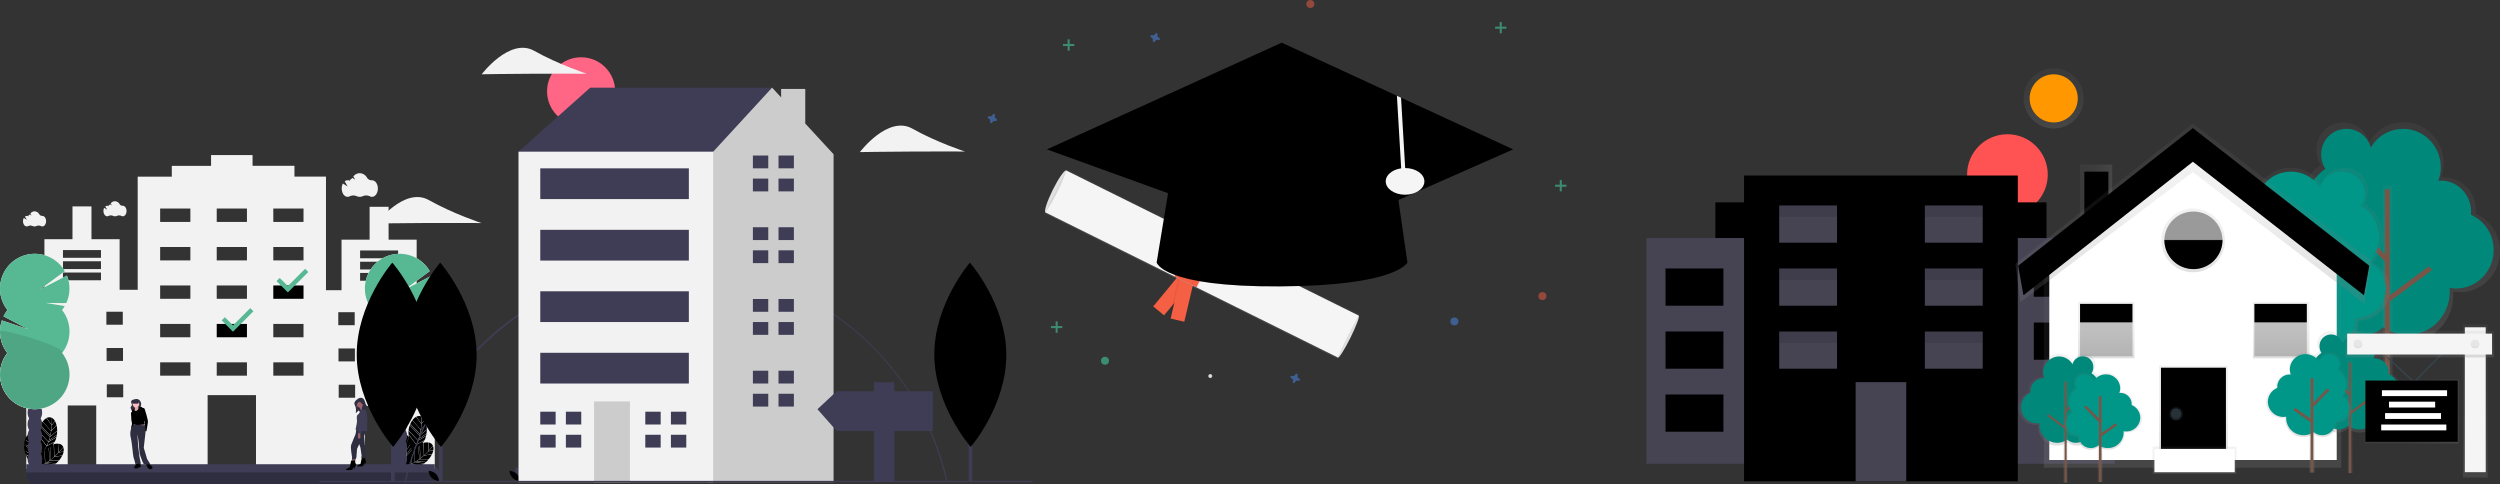 <svg xmlns="http://www.w3.org/2000/svg" xmlns:xlink="http://www.w3.org/1999/xlink" viewBox="0 0 2132.11 412.86"><rect x="0" y="0" width="2132.11" height="412.86" fill="#333333" stroke="none"/><defs><style>.cls-1{fill:#f2f2f2;}.cls-2{fill:#2f2e41;}.cls-3{fill:#3f3d56;}.cls-4{opacity:0.1;}.cls-30,.cls-4,.cls-50,.cls-53,.cls-58,.cls-59,.cls-60{isolation:isolate;}.cls-5{fill:#fbbebe;}.cls-6{fill:#a0616a;}.cls-7{fill:#57b894;}.cls-8{fill:#ff5252;}.cls-9{fill:#464353;}.cls-10{fill:#ff6584;}.cls-11{fill:#ccc;}.cls-12{fill:url(#linear-gradient);}.cls-13{fill:url(#linear-gradient-2);}.cls-14{fill:#ff9800;}.cls-15{fill:url(#linear-gradient-3);}.cls-16{fill:#00897b;}.cls-17{fill:url(#linear-gradient-4);}.cls-18{fill:#795548;}.cls-19{fill:url(#linear-gradient-5);}.cls-20{fill:#009688;}.cls-21,.cls-38{fill:none;}.cls-22{fill:url(#linear-gradient-6);}.cls-23{fill:url(#linear-gradient-7);}.cls-24{fill:#fff;}.cls-25{fill:url(#linear-gradient-8);}.cls-26{fill:url(#linear-gradient-9);}.cls-27{fill:url(#linear-gradient-10);}.cls-28{fill:url(#linear-gradient-11);}.cls-29{fill:url(#linear-gradient-12);}.cls-30{opacity:0.2;}.cls-31{fill:url(#linear-gradient-13);}.cls-32{fill:#263238;}.cls-33{fill:url(#linear-gradient-14);}.cls-34{fill:url(#linear-gradient-15);}.cls-35{fill:url(#linear-gradient-16);}.cls-36{fill:url(#linear-gradient-17);}.cls-37{fill:url(#linear-gradient-18);}.cls-38{stroke:#37474f;stroke-miterlimit:10;}.cls-39{fill:url(#linear-gradient-19);}.cls-40{fill:#f5f5f5;}.cls-41{fill:url(#linear-gradient-20);}.cls-42{fill:url(#linear-gradient-21);}.cls-43{fill:url(#linear-gradient-22);}.cls-44{fill:#e6e6e6;}.cls-45{fill:url(#linear-gradient-23);}.cls-46{fill:url(#linear-gradient-24);}.cls-47{fill:url(#linear-gradient-25);}.cls-48{fill:url(#linear-gradient-26);}.cls-49{fill:url(#linear-gradient-27);}.cls-50{fill:#4d8af0;}.cls-50,.cls-56,.cls-58,.cls-59{opacity:0.5;}.cls-51{fill:#e0e0e0;}.cls-52,.cls-58{fill:#f55f44;}.cls-53{opacity:0.05;}.cls-54{fill:url(#linear-gradient-28);}.cls-55{fill:#dbdbdb;}.cls-57,.cls-59{fill:#47e6b1;}.cls-60{opacity:0.15;}</style><linearGradient id="linear-gradient" x1="1914.79" y1="239.19" x2="1942.31" y2="239.19" gradientTransform="translate(3716.19 408.24) rotate(180)" gradientUnits="userSpaceOnUse"><stop offset="0" stop-color="gray" stop-opacity="0.25"/><stop offset="0.54" stop-color="gray" stop-opacity="0.12"/><stop offset="1" stop-color="gray" stop-opacity="0.1"/></linearGradient><linearGradient id="linear-gradient-2" x1="1964.7" y1="298.68" x2="1964.7" y2="349.99" xlink:href="#linear-gradient"/><linearGradient id="linear-gradient-3" x1="1830" y1="56.89" x2="1830" y2="244.08" gradientTransform="translate(3806.18 942) rotate(180)" xlink:href="#linear-gradient"/><linearGradient id="linear-gradient-4" x1="1679.88" y1="41.86" x2="1679.88" y2="249.67" xlink:href="#linear-gradient"/><linearGradient id="linear-gradient-5" x1="1913.73" y1="48.59" x2="1913.73" y2="205.17" gradientTransform="translate(3806.18 942) rotate(180)" xlink:href="#linear-gradient"/><linearGradient id="linear-gradient-6" x1="1750.42" y1="42.91" x2="1750.42" y2="217.33" xlink:href="#linear-gradient"/><linearGradient id="linear-gradient-7" x1="2003.28" y1="-50.62" x2="2003.28" y2="126.73" gradientTransform="translate(3806.18 942) rotate(180)" xlink:href="#linear-gradient"/><linearGradient id="linear-gradient-8" x1="1845.77" y1="176.04" x2="1845.77" y2="230.47" xlink:href="#linear-gradient"/><linearGradient id="linear-gradient-9" x1="1770.7" y1="102.67" x2="1770.7" y2="150.78" xlink:href="#linear-gradient"/><linearGradient id="linear-gradient-10" x1="1919.88" y1="102.67" x2="1919.88" y2="150.78" xlink:href="#linear-gradient"/><linearGradient id="linear-gradient-11" x1="1845.3" y1="149.09" x2="1845.3" y2="302.99" xlink:href="#linear-gradient"/><linearGradient id="linear-gradient-12" x1="1845.53" y1="15.94" x2="1845.53" y2="96.36" xlink:href="#linear-gradient"/><linearGradient id="linear-gradient-13" x1="1860.35" y1="49.71" x2="1860.35" y2="61.37" xlink:href="#linear-gradient"/><linearGradient id="linear-gradient-14" x1="1844.56" y1="4.03" x2="1844.56" y2="27.35" xlink:href="#linear-gradient"/><linearGradient id="linear-gradient-15" x1="1865.68" y1="-20.65" x2="1865.68" y2="65.66" gradientTransform="translate(3806.18 942) rotate(180)" xlink:href="#linear-gradient"/><linearGradient id="linear-gradient-16" x1="1711.86" y1="4.78" x2="1711.86" y2="100.57" xlink:href="#linear-gradient"/><linearGradient id="linear-gradient-17" x1="1904.31" y1="-24.47" x2="1904.31" y2="47.73" gradientTransform="translate(3806.18 942) rotate(180)" xlink:href="#linear-gradient"/><linearGradient id="linear-gradient-18" x1="1744.37" y1="5.27" x2="1744.37" y2="85.67" xlink:href="#linear-gradient"/><linearGradient id="linear-gradient-19" x1="1605.17" y1="0.99" x2="1605.17" y2="131.6" xlink:href="#linear-gradient"/><linearGradient id="linear-gradient-20" x1="1652.65" y1="103.4" x2="1652.65" y2="126.2" xlink:href="#linear-gradient"/><linearGradient id="linear-gradient-21" x1="1605.38" y1="111.28" x2="1605.38" y2="118.74" xlink:href="#linear-gradient"/><linearGradient id="linear-gradient-22" x1="1705.3" y1="111.28" x2="1705.3" y2="118.74" xlink:href="#linear-gradient"/><linearGradient id="linear-gradient-23" x1="1619.48" y1="57.17" x2="1699.5" y2="57.17" xlink:href="#linear-gradient"/><linearGradient id="linear-gradient-24" x1="-654.45" y1="-31.81" x2="-654.45" y2="46.64" gradientTransform="matrix(1, 0, 0, -1, 2346.1, 942)" xlink:href="#linear-gradient"/><linearGradient id="linear-gradient-25" x1="-651.56" y1="-63.25" x2="-651.56" y2="23.84" gradientTransform="matrix(1, 0, 0, -1, 2413.11, 348.24)" xlink:href="#linear-gradient"/><linearGradient id="linear-gradient-26" x1="-619.36" y1="-35.29" x2="-619.36" y2="30.37" gradientTransform="matrix(1, 0, 0, -1, 2346.1, 942)" xlink:href="#linear-gradient"/><linearGradient id="linear-gradient-27" x1="-622.01" y1="-62.82" x2="-622.01" y2="10.28" gradientTransform="matrix(1, 0, 0, -1, 2413.11, 348.24)" xlink:href="#linear-gradient"/><linearGradient id="linear-gradient-28" x1="372.15" y1="-1849.44" x2="372.15" y2="-1807.53" gradientTransform="matrix(0, 1, 1, 0, 2786.68, 446.75)" gradientUnits="userSpaceOnUse"><stop offset="0" stop-color="gray" stop-opacity="0.25"/><stop offset="0.54" stop-color="gray" stop-opacity="0.12"/><stop offset="1" stop-color="gray" stop-opacity="0.1"/></linearGradient></defs><g id="Layer_1" data-name="Layer 1"><rect x="231.09" y="240.86" width="31.67" height="20.26"/><rect x="181.73" y="272.53" width="31.67" height="20.26"/><path class="cls-1" d="M288.34,841.24V798.15H264.4v-28H248.2v28H224.26v43.09H211V744.38H184.11v-9.21H148.39V726H113v9.21H79.51v9.21H50.42v96.49H35V797.78H11v-28H-5.2v28H-29.14v43.09H-44.61V993.72H-9.25V939.58H15.06v54.14h95v-63h41.25v63h57.46v.37h35.36V940h24.31v54.14h35.35V841.24ZM-31.9,859.66h14v11.05h-14Zm.18,30.94h14v11h-14Zm14.18,42h-14V921.53h14Zm36.65-99.81H-13.3v-6.63H19.11Zm0-9.57H-13.3v-6.63H19.11Zm0-9.58H-13.3V807H19.11Zm4.6,46h14v11.05h-14Zm.19,30.94h14v11h-14Zm14.18,42h-14V921.53h14Zm57.27-18.41H69.57V902.75H95.35Zm0-32.78H69.57V870H95.35Zm0-32.78H69.57V837.19H95.35Zm0-32.78H69.57V804.41H95.35Zm0-32.78H69.57V771.63H95.35ZM143.6,914.17H117.82V902.75H143.6Zm0-32.78H117.82V870H143.6Zm0-32.78H117.82V837.19H143.6Zm0-32.78H117.82V804.41H143.6Zm0-32.78H117.82V771.63H143.6Zm48.25,131.12H166.07V902.75h25.78Zm0-32.78H166.07V870h25.78Zm0-32.78H166.07V837.19h25.78Zm0-32.78H166.07V804.41h25.78Zm0-32.78H166.07V771.63h25.78Zm29.65,77h14v11.05h-14Zm.18,30.93h14v11h-14Zm14.18,42h-14V921.9h14Zm36.65-99.81H240.1v-6.63h32.41Zm0-9.58H240.1v-6.63h32.41Zm0-9.57H240.1v-6.63h32.41Zm4.6,46h14v11.05h-14ZM277.3,891h14v11h-14Zm14.18,42h-14V921.9h14Z" transform="translate(67.01 -593.76)"/><path d="M-22.81,956.42c-.1,1.45-.26,3.08-.51,4.8l4.5-5,0,.09a13.17,13.17,0,0,0-1.32-3.44l0,.08Z" transform="translate(67.01 -593.76)"/><path d="M-22.79,956.16l2.64-3.36a7,7,0,0,0-2.36-2.52l-.15-.08A58.06,58.06,0,0,1-22.79,956.16Z" transform="translate(67.01 -593.76)"/><path d="M-25.17,969.34l-.36,1,6.63-3.89v.1c.14-.61.25-1.21.34-1.82l-6.62,4.61Z" transform="translate(67.01 -593.76)"/><path d="M-24.25,966.07l6-4.92,0,.09a20.68,20.68,0,0,0-.51-4.84l-4.59,5.09C-23.6,963.09-23.9,964.62-24.25,966.07Z" transform="translate(67.01 -593.76)"/><path d="M-23.46,961.39l-7.15-8,0-.09a17.68,17.68,0,0,0-1.72,3l8.16,8.69C-23.85,963.76-23.63,962.53-23.46,961.39Z" transform="translate(67.01 -593.76)"/><path d="M-32.36,956.52h0l0-.09Z" transform="translate(67.01 -593.76)"/><path d="M-32.76,957.5l0,.09,0-.09Z" transform="translate(67.01 -593.76)"/><path d="M-24.18,965.24l-8.18-8.72c-.14.32-.28.65-.4,1l8.36,8.66C-24.32,965.85-24.25,965.54-24.18,965.24Z" transform="translate(67.01 -593.76)"/><path d="M-18.53,964.66a26.37,26.37,0,0,0,.27-3.31l-6.06,5c-.24,1-.5,1.9-.79,2.79l6.57-4.57Z" transform="translate(67.01 -593.76)"/><path d="M-33.85,965.28l6.63,8.64a31.45,31.45,0,0,0,1.44-3.25l-8.09-8.49a22.65,22.65,0,0,0,0,3.19Z" transform="translate(67.01 -593.76)"/><path d="M-22.78,950.19l.06,0a4.68,4.68,0,0,0-4.53.09l4.34,5.9A58.58,58.58,0,0,0-22.78,950.19Z" transform="translate(67.01 -593.76)"/><path d="M-25.75,971a28.37,28.37,0,0,1-1.3,2.93l6.67-3.45v.1a11.74,11.74,0,0,0,1.17-2.7c.11-.38.2-.75.29-1.13l-6.71,3.94Z" transform="translate(67.01 -593.76)"/><path d="M-22.93,956.42l-4.43-6,0-.09a10,10,0,0,0-3.2,3l7.09,7.91C-23.19,959.47-23,957.86-22.93,956.42Z" transform="translate(67.01 -593.76)"/><path d="M-25.71,970.48a39.74,39.74,0,0,0,1.26-4.11l-8.38-8.68c-.2.54-.39,1.1-.55,1.69a14.06,14.06,0,0,0-.47,2.56l8.13,8.54Z" transform="translate(67.01 -593.76)"/><path d="M-17.1,979.84c-1,1.06-2.17,2.21-3.45,3.37l6.65-1,0,.08a13,13,0,0,0,1.17-3.49l0,.08Z" transform="translate(67.01 -593.76)"/><path d="M-13,975.31l-.06-.16a58.32,58.32,0,0,1-3.9,4.51l4.18-.91A6.93,6.93,0,0,0-13,975.31Z" transform="translate(67.01 -593.76)"/><path d="M-27.16,988.29l-.94.57,7.59,1.23,0,.08c.49-.37,1-.77,1.42-1.17l-8-.68Z" transform="translate(67.01 -593.76)"/><path d="M-24.36,986.36l7.74,0-.05.08A20.48,20.48,0,0,0-14,982.4l-6.78,1C-22,984.48-23.17,985.46-24.36,986.36Z" transform="translate(67.01 -593.76)"/><path d="M-27,988.17l8,.67-.05.08a26,26,0,0,0,2.31-2.38l-7.84,0C-25.39,987.12-26.18,987.66-27,988.17Z" transform="translate(67.01 -593.76)"/><path d="M-36.74,992.11l.18-.18a20.11,20.11,0,0,0,4.73-1.35l.21-5.74c.07-.15.13-.3.19-.44l-.23,6.11a29.39,29.39,0,0,0,3.18-1.58l-.74-10.68.17-.09.74,10.66h0a40.51,40.51,0,0,0,3.6-2.36L-25.51,976l.17-.13.81,10.51.75-.57-.66-10.64.17-.14.66,10.65c1-.8,2-1.6,2.84-2.38l-.42-10.7.09,0-.91.27a14.33,14.33,0,0,0,1.54-2.1l-6.73,3.48a23,23,0,0,1-1.56,2.56l-.36.34v.13l-.17.21v-.17l-.25.27a21.27,21.27,0,0,0,2.23-3.41l-6.58-8.58c0,.76.12,1.54.22,2.3a12.94,12.94,0,0,0-2.2-2.69l0,.06-1.52,4.15c.35,1.41.7,3,1,4.72l2.7-6.06c0,.1,0,.19,0,.28l-2.69,6.05c.26,1.6.45,3.14.57,4.63l3.23-5.08.06.22-3.27,5.14c.07,1,.11,2,.11,2.9l4-5.22c0,.07,0,.13.07.2l-4,5.27,0,0c0,.37,0,.74,0,1.1l4.46-5a2,2,0,0,0,.07.19l-4.54,5.11c0,.11,0,.23,0,.34a30.6,30.6,0,0,1-.34,3.18l.43-.43-.24.5-.24.25-.09.47-.26.59c.08-.37.15-.73.22-1.1l-8.91-6.13a54.7,54.7,0,0,0,7,12,14.3,14.3,0,0,0,.62-1.31h.17l-.07.16h-.08l.07,0c-.14.31-.27.62-.42.92.19-.18.49-.46.84-.81,2.1.54,7.74,1.68,12.57,0l-7.4-1.61A20.86,20.86,0,0,1-36.74,992.11Zm5.2-9.36.18-.18v.27l-.18.18Z" transform="translate(67.01 -593.76)"/><path d="M-13.1,975.07l.06,0a4.7,4.7,0,0,0-3.55-2.82l-.42,7.31C-14.59,977-13.13,975.1-13.1,975.07Z" transform="translate(67.01 -593.76)"/><path d="M-28.63,989.17a30.59,30.59,0,0,1-2.87,1.42l7.33,1.59,0,.08a11.75,11.75,0,0,0,2.62-1.33c.32-.22.63-.45.94-.68L-28.34,989Z" transform="translate(67.01 -593.76)"/><path d="M-20.6,983.1c1.27-1.15,2.42-2.29,3.41-3.33l.43-7.48.09,0a10,10,0,0,0-4.35.24Z" transform="translate(67.01 -593.76)"/><path d="M-35.93,965.06a6.89,6.89,0,0,0-3-1.66l-.16,0c.14.37.92,2.57,1.71,5.71Z" transform="translate(67.01 -593.76)"/><path d="M-36.43,974.26l-9.26-5.38v-.1a17.26,17.26,0,0,0-.7,3.4l10.44,5.74C-36.07,976.63-36.24,975.4-36.43,974.26Z" transform="translate(67.01 -593.76)"/><path d="M-46.4,972.38h0s0-.07,0-.1Z" transform="translate(67.01 -593.76)"/><path d="M-46.47,973.43v.1a.38.38,0,0,1,0-.1Z" transform="translate(67.01 -593.76)"/><path d="M-35.92,978.14l-10.48-5.76c0,.34-.06.69-.07,1l10.63,5.65C-35.87,978.76-35.89,978.45-35.92,978.14Z" transform="translate(67.01 -593.76)"/><path d="M-35.76,983.8l-10.32-5.57a24.93,24.93,0,0,0,1,3l0-.11,9,6.18A32.17,32.17,0,0,0-35.76,983.8Z" transform="translate(67.01 -593.76)"/><path d="M-39.24,963.4l.05,0a4.71,4.71,0,0,0-4.28,1.49l5.95,4.27C-38.38,965.71-39.23,963.43-39.24,963.4Z" transform="translate(67.01 -593.76)"/><path d="M-37.45,969.36-43.54,965v-.1a10,10,0,0,0-2.12,3.8l9.18,5.33C-36.76,972.34-37.11,970.76-37.45,969.36Z" transform="translate(67.01 -593.76)"/><path d="M-35.76,983.6a38.71,38.71,0,0,0-.07-4.31l-10.66-5.66c0,.58,0,1.17,0,1.78a14.06,14.06,0,0,0,.36,2.58l10.37,5.61Z" transform="translate(67.01 -593.76)"/><path d="M292.47,955.31c-.11,1.46-.27,3.09-.52,4.8l4.5-5,0,.08a13.31,13.31,0,0,0-1.32-3.44l0,.08Z" transform="translate(67.01 -593.76)"/><path d="M292.48,955.06l2.64-3.36a6.88,6.88,0,0,0-2.36-2.52l-.14-.08C292.63,949.49,292.7,951.82,292.48,955.06Z" transform="translate(67.01 -593.76)"/><path d="M290.1,968.23c-.11.35-.23.7-.36,1l6.63-3.89v.1c.14-.6.26-1.21.35-1.81l-6.62,4.6Z" transform="translate(67.01 -593.76)"/><path d="M291,965l6-4.93v.09a20.73,20.73,0,0,0-.51-4.84l-4.59,5.09C291.67,962,291.37,963.51,291,965Z" transform="translate(67.01 -593.76)"/><path d="M291.81,960.28l-7.15-8,0-.09a17.63,17.63,0,0,0-1.71,3l8.15,8.68C291.42,962.65,291.64,961.43,291.81,960.28Z" transform="translate(67.01 -593.76)"/><path d="M282.91,955.42h0a.36.36,0,0,1,0-.09Z" transform="translate(67.01 -593.76)"/><path d="M291.09,964.13l-8.18-8.71c-.14.31-.27.64-.4,1l8.37,8.65C291,964.74,291,964.44,291.09,964.13Z" transform="translate(67.01 -593.76)"/><path d="M282.51,956.4l0,.09,0-.09Z" transform="translate(67.01 -593.76)"/><path d="M296.75,963.55a24.47,24.47,0,0,0,.26-3.31l-6.05,5c-.24,1-.51,1.9-.79,2.79l6.56-4.56Z" transform="translate(67.01 -593.76)"/><path d="M281.43,964.17l6.62,8.65a28.44,28.44,0,0,0,1.44-3.25l-8.08-8.49a24.26,24.26,0,0,0,0,3.19Z" transform="translate(67.01 -593.76)"/><path d="M292.5,949.09l.05,0a4.66,4.66,0,0,0-4.52.1l4.34,5.89C292.6,951.55,292.5,949.12,292.5,949.09Z" transform="translate(67.01 -593.76)"/><path d="M289.53,969.85a31.84,31.84,0,0,1-1.3,2.93l6.66-3.45v.09a11.8,11.8,0,0,0,1.17-2.7c.1-.37.2-.75.28-1.12l-6.71,3.93A3,3,0,0,1,289.53,969.85Z" transform="translate(67.01 -593.76)"/><path d="M292.35,955.31l-4.44-6,0-.08a9.92,9.92,0,0,0-3.2,2.95l7.09,7.91C292.09,958.36,292.25,956.75,292.35,955.31Z" transform="translate(67.01 -593.76)"/><path d="M289.56,969.37a39.05,39.05,0,0,0,1.27-4.11l-8.39-8.68c-.2.54-.38,1.11-.55,1.69a14,14,0,0,0-.46,2.57l8.13,8.54Z" transform="translate(67.01 -593.76)"/><path d="M298.18,978.74c-1,1.06-2.17,2.21-3.46,3.37l6.66-1,0,.08a13,13,0,0,0,1.18-3.48l0,.08Z" transform="translate(67.01 -593.76)"/><path d="M302.32,974.2l-.06-.15c-.24.31-1.68,2.15-3.91,4.5l4.18-.9A7,7,0,0,0,302.32,974.2Z" transform="translate(67.01 -593.76)"/><path d="M288.12,987.18l-.94.57,7.58,1.24-.05.08c.49-.38,1-.77,1.42-1.18l-8-.67Z" transform="translate(67.01 -593.76)"/><path d="M290.91,985.26h7.74l0,.08a21.11,21.11,0,0,0,2.69-4.05l-6.78,1Q292.71,983.91,290.91,985.26Z" transform="translate(67.01 -593.76)"/><path d="M288.3,987.06l8,.67,0,.08a23.7,23.7,0,0,0,2.32-2.38h-7.85C289.89,986,289.09,986.56,288.3,987.06Z" transform="translate(67.01 -593.76)"/><path d="M278.54,991l.17-.18a20.46,20.46,0,0,0,4.73-1.35l.22-5.75c.06-.14.13-.29.19-.44l-.23,6.11a28.36,28.36,0,0,0,3.17-1.58l-.74-10.68.18-.09.74,10.67h0a39.11,39.11,0,0,0,3.6-2.36l-.81-10.52.18-.12.8,10.51.76-.57L290.83,974l.17-.14.67,10.64c1-.79,2-1.6,2.83-2.37l-.42-10.7.09-.05-.9.27a15,15,0,0,0,1.54-2.09l-6.73,3.48a23.91,23.91,0,0,1-1.57,2.55l-.36.35v.12c-.05.08-.11.15-.16.22l0-.17-.25.27A21.36,21.36,0,0,0,288,973l-6.57-8.58c0,.77.12,1.54.21,2.31a13,13,0,0,0-2.2-2.7l.05.07-1.52,4.14c.35,1.42.7,3,1,4.72l2.7-6.05a2.7,2.7,0,0,0,0,.28l-2.7,6c.27,1.6.46,3.15.57,4.64l3.24-5.08c0,.07,0,.14.05.22l-3.27,5.13c.08,1,.11,2,.11,2.9l4-5.22.06.21-4,5.27v0c0,.37,0,.74,0,1.1l4.45-5c0,.07.05.13.07.19l-4.54,5.11c0,.11,0,.22,0,.33a28.5,28.5,0,0,1-.33,3.19l.43-.44-.24.5-.25.25c0,.16-.06.32-.09.48s-.17.39-.26.58c.08-.36.16-.73.22-1.09l-8.9-6.13a55,55,0,0,0,7,12c.22-.43.43-.86.62-1.31l.16,0a1.22,1.22,0,0,1-.07.17h-.08l.07,0c-.13.31-.27.61-.42.91.2-.17.49-.45.85-.8,2.09.53,7.73,1.68,12.56,0l-7.4-1.61A20.65,20.65,0,0,1,278.54,991Zm5.2-9.37.17-.18v.27l-.17.18Z" transform="translate(67.01 -593.76)"/><path d="M302.17,974h.06a4.65,4.65,0,0,0-3.54-2.81l-.42,7.3C300.68,975.93,302.15,974,302.17,974Z" transform="translate(67.01 -593.76)"/><path d="M286.64,988.06a27.32,27.32,0,0,1-2.87,1.42l7.34,1.6-.06.08a11.18,11.18,0,0,0,2.62-1.34c.32-.22.64-.44.94-.68l-7.68-1.25Z" transform="translate(67.01 -593.76)"/><path d="M294.67,982c1.27-1.14,2.42-2.28,3.42-3.33l.43-7.47.08,0a10.1,10.1,0,0,0-4.34.23Z" transform="translate(67.01 -593.76)"/><path d="M279.34,964a6.91,6.91,0,0,0-3-1.66l-.17,0c.14.38.93,2.57,1.72,5.71Z" transform="translate(67.01 -593.76)"/><path d="M278.84,973.15l-9.26-5.37v-.1a17.26,17.26,0,0,0-.7,3.4l10.44,5.74C279.21,975.52,279,974.29,278.84,973.15Z" transform="translate(67.01 -593.76)"/><path d="M268.8,972.33v.1s0-.07,0-.1Z" transform="translate(67.01 -593.76)"/><path d="M268.88,971.27h0v0Z" transform="translate(67.01 -593.76)"/><path d="M279.35,977l-10.47-5.76c0,.35-.06.7-.08,1.06L279.43,978C279.41,977.66,279.38,977.34,279.35,977Z" transform="translate(67.01 -593.76)"/><path d="M279.51,982.7l-10.31-5.58a22.83,22.83,0,0,0,1,3v-.1l9,6.17A28,28,0,0,0,279.51,982.7Z" transform="translate(67.01 -593.76)"/><path d="M276,962.29l0,0a4.67,4.67,0,0,0-4.27,1.49l5.95,4.26C276.9,964.6,276.05,962.33,276,962.29Z" transform="translate(67.01 -593.76)"/><path d="M277.82,968.26l-6.09-4.37,0-.09a10,10,0,0,0-2.13,3.79l9.19,5.33C278.51,971.24,278.17,969.66,277.82,968.26Z" transform="translate(67.01 -593.76)"/><path d="M279.52,982.49a41.13,41.13,0,0,0-.07-4.3l-10.66-5.66c0,.57,0,1.17,0,1.77a15.07,15.07,0,0,0,.35,2.59l10.37,5.61Z" transform="translate(67.01 -593.76)"/><path class="cls-2" d="M-44.61,993.72H303.81v5a7.9,7.9,0,0,1-7.9,7.9H-36.7a7.9,7.9,0,0,1-7.91-7.9h0v-5Z" transform="translate(67.01 -593.76)"/><rect class="cls-3" x="22.4" y="395.91" width="348.42" height="7"/><path class="cls-1" d="M225.42,750.26l4,2.54L227,748.38a4,4,0,0,1,2.42-.86h.06a5.69,5.69,0,0,0,.83-.06l1.36.86-.58-1.06a4.88,4.88,0,0,0,2.37-1.8l2.43,1.54-1.54-2.79a7.13,7.13,0,0,1,5.44-2.75A7.46,7.46,0,0,1,246,745.3a4.64,4.64,0,0,0,4.11,2.22h.14c2.78,0,5,3.16,5,7.05s-2.26,7.06-5,7.06a3.7,3.7,0,0,1-1.76-.44,7.29,7.29,0,0,0-6.11-.12,6.34,6.34,0,0,1-5.19,0,7.26,7.26,0,0,0-6,.12,3.79,3.79,0,0,1-1.74.43c-2.79,0-5-3.16-5-7.06A9,9,0,0,1,225.42,750.26Z" transform="translate(67.01 -593.76)"/><path class="cls-1" d="M21.83,771l2.54,1.61-1.54-2.81a2.54,2.54,0,0,1,1.54-.55h0a3.15,3.15,0,0,0,.53,0l.86.55-.37-.67a3.14,3.14,0,0,0,1.51-1.15l1.54,1-1-1.77A4.48,4.48,0,0,1,31,765.39a4.75,4.75,0,0,1,4,2.44,2.92,2.92,0,0,0,2.61,1.41h.09c1.77,0,3.21,2,3.21,4.49s-1.44,4.49-3.21,4.49a2.44,2.44,0,0,1-1.12-.28,4.62,4.62,0,0,0-3.88-.08,4,4,0,0,1-3.3,0,4.65,4.65,0,0,0-3.86.07,2.36,2.36,0,0,1-1.1.28c-1.77,0-3.21-2-3.21-4.49A5.67,5.67,0,0,1,21.83,771Z" transform="translate(67.01 -593.76)"/><path class="cls-1" d="M-46.68,779.64l2.55,1.61-1.55-2.81a2.54,2.54,0,0,1,1.54-.55h0a2.32,2.32,0,0,0,.53,0l.86.55-.37-.67a3,3,0,0,0,1.51-1.15l1.55,1-1-1.77A4.51,4.51,0,0,1-37.54,774a4.75,4.75,0,0,1,4,2.44A3,3,0,0,0-31,777.89h.08c1.78,0,3.21,2,3.21,4.49s-1.43,4.49-3.21,4.49a2.37,2.37,0,0,1-1.11-.28,4.64,4.64,0,0,0-3.89-.07,4,4,0,0,1-3.3,0,4.66,4.66,0,0,0-3.85.08,2.36,2.36,0,0,1-1.11.27c-1.77,0-3.21-2-3.21-4.49A5.7,5.7,0,0,1-46.68,779.64Z" transform="translate(67.01 -593.76)"/><path d="M45.23,945.79l-.45.45s.15,4.89.3,5.93.74,2.81.29,4.15a5,5,0,0,0-.44,2.51c.15.15-.15.75-.15.75l1.19-.75,1.92-4.44L47,949.65Z" transform="translate(67.01 -593.76)"/><path class="cls-4" d="M45.23,945.79l-.45.45s.15,4.89.3,5.93.74,2.81.29,4.15a5,5,0,0,0-.44,2.51c.15.15-.15.75-.15.75l1.19-.75,1.92-4.44L47,949.65Z" transform="translate(67.01 -593.76)"/><path d="M53.08,991.88s0-1.63-.3-1.92-.74-1.34-1.33-1.34a8.35,8.35,0,0,0-2.67.74,2.68,2.68,0,0,1-.29,1.34c-.3.44-1.93,2.22-.3,2.52a4.15,4.15,0,0,0,3.11-.74c.15-.15.74-.3.89-.15S53.08,991.88,53.08,991.88Z" transform="translate(67.01 -593.76)"/><path d="M57.23,989.21l.89,1.64s.3,1.48.74,1.63h.44s.45,1.63,1.49,1.48,2.22-.74,2.22-1,0-1.19-.45-1.48a22.78,22.78,0,0,1-1.77-1.63l-.74-.74Z" transform="translate(67.01 -593.76)"/><path class="cls-2" d="M45.86,934.93a2,2,0,0,0-1.07,1.5c-.09,1.05,1,2.05.62,3.06-.19.57-.78.94-.95,1.52a2,2,0,0,0,.19,1.35A9.89,9.89,0,0,0,45.5,944a8.26,8.26,0,0,1,1.6,3.06,1.27,1.27,0,0,1-.29,1.15,2.9,2.9,0,0,1,1-.48A12.69,12.69,0,0,0,52,945.43a2.5,2.5,0,0,0,1-1.28c.23-.91-.46-1.82-.39-2.75a6.7,6.7,0,0,1,.58-1.7,4.37,4.37,0,0,0-.38-3.41,4.11,4.11,0,0,0-2.42-2.11,4.85,4.85,0,0,0-2.45.08A8.79,8.79,0,0,0,45.86,934.93Z" transform="translate(67.01 -593.76)"/><path d="M46.69,943.15a3.86,3.86,0,0,1,3.35-2c2.37,0,1.93-.14,1.93-.14l-.74,3-1.48,1.48Z" transform="translate(67.01 -593.76)"/><path class="cls-5" d="M47.3,940s1.33,2.23.45,3.12a1.43,1.43,0,0,0-.3,1.92c.15.15,4.3.45,4.3.45l.14-2.08.45-1.78s-2.37-.44-2.08-1.48S47.3,940,47.3,940Z" transform="translate(67.01 -593.76)"/><path class="cls-4" d="M47.3,940s1.33,2.23.45,3.12a1.43,1.43,0,0,0-.3,1.92c.15.15,4.3.45,4.3.45l.14-2.08.45-1.78s-2.37-.44-2.08-1.48S47.3,940,47.3,940Z" transform="translate(67.01 -593.76)"/><path class="cls-5" d="M57.67,961.06a9,9,0,0,1-.59,1.48c-.15.15-.59-1-.59-1l.44-1Z" transform="translate(67.01 -593.76)"/><polygon class="cls-5" points="122.98 360.56 123.57 363.96 114.68 363.96 115.13 360.56 122.98 360.56"/><circle class="cls-5" cx="115.94" cy="344.63" r="2.82"/><path d="M49.52,944.16s-1.63.15-1.63-.15-.14-1.18-.44-1-2.22.29-2.08.74.45,1.33.15,1.33a1,1,0,0,0-.75,1.14s0,0,0,0c.15.74,1.78,5.18,1.78,5.18a4.51,4.51,0,0,0,.59,1.93,1.34,1.34,0,0,1,0,1.63c-.29.3.74.59,1.19,1.19s3.85.15,4,0,3.7-.15,4-.45-.15-1.18-.15-1.18a6.83,6.83,0,0,1,0-1.78c.15-.45-.59-7.71-1-8.15s1.33-1.78,1.33-1.78-.3-1.19-2.22-1.33c0,0-.6-.89-1.19-.89a6.33,6.33,0,0,0-1.88.69s-.34,2-.79,2.12A2.54,2.54,0,0,0,49.52,944.16Z" transform="translate(67.01 -593.76)"/><path d="M55.45,942.38l1,.45s3,9.19,2.67,11-1,7.85-1.49,7.85-1.33-.89-1.33-.89v-1.48c0-.3-.44-1.19-.15-1.19s.74-.29.45-.59-.6-.74-.3-1.18.45-.6.3-1-.45-.89-.15-1.19-.74-1.78-.74-1.78l-1.63-6.52.29-2.66Z" transform="translate(67.01 -593.76)"/><path class="cls-2" d="M56,956.46s-5.63-.44-6.37-.44a9.64,9.64,0,0,1-2.4-.7,12.65,12.65,0,0,0-2.79,11.22c1.49,7,1.78,15.56,2.67,18.08a45.73,45.73,0,0,1,1.48,5.48s1.49-2.66,4.3.3a7.65,7.65,0,0,0-.15-3.11,39.47,39.47,0,0,1-1-5.63s-1-7.56-1-8.45-.59-8.45-.45-8.6.89,5.78,1,6.82.59,9,1,9.93,2.52,8,3.7,8.45,5.19-.15,5-.45S59.9,987.44,59.6,987l-1.18-1.78-2.82-9.63,1.33-11.71S57.67,956.32,56,956.46Z" transform="translate(67.01 -593.76)"/><path class="cls-2" d="M50.65,938H47a.65.65,0,0,1-.64-.54L46,935.2h5.63l-.5,2.39A.53.53,0,0,1,50.65,938Z" transform="translate(67.01 -593.76)"/><path class="cls-2" d="M236.75,937.31h5.69v8.14h0a5.7,5.7,0,0,1-5.69-5.7h0v-2.44Z" transform="translate(67.01 -593.76)"/><polygon class="cls-6" points="300.43 391.23 300.03 393.27 302.88 393.27 303.01 391.23 300.43 391.23"/><path d="M233.42,986.62s-.54-.41-.81-.14-1.22,5.57-1.36,5.7-4.2,2.17-3.25,2.31a22.1,22.1,0,0,0,5.15,0,14.39,14.39,0,0,0,2-2.85v2.3h.27s.27-2.44.95-3.12-.55-3-.55-3,.28-1.49.14-1.49S233.42,986.62,233.42,986.62Z" transform="translate(67.01 -593.76)"/><polygon class="cls-6" points="308.84 389.81 308.44 391.84 311.29 391.84 311.42 389.81 308.84 389.81"/><path class="cls-2" d="M238.58,970.34s1.35,4.07,1.62,4.48,1.23,8,1.23,8-1,1.49.27,1.63.68-.27,1.49,0a1.52,1.52,0,0,0,1.36-.14s.4-.81.13-1.08.27-7.33.27-7.33l-.81-2.44-.68-7.73s.81-2,.41-2.58-1.77.41-1.77.41Z" transform="translate(67.01 -593.76)"/><path class="cls-2" d="M236.81,959.76a31.64,31.64,0,0,1-.67,4.61c-.28.27-3.26,7.87-3.26,7.87s-.81,1-.54,4.48.95,7,.95,7-.55,2,.4,2,1.36-.55,1.77-.14.68,0,.81-.27a7,7,0,0,0,.68-1.49c0-.27.54-7.19.54-7.19s4.48-9.91,4.89-10.45,2.71-3.52,2.57-5.56Z" transform="translate(67.01 -593.76)"/><circle class="cls-6" cx="307.22" cy="344.84" r="2.85"/><path class="cls-6" d="M239.66,941a28.9,28.9,0,0,1,1.22,3.12c.14.68,2.72-1.36,2.72-1.36s-1.36-2.3-.95-3.39Z" transform="translate(67.01 -593.76)"/><path class="cls-3" d="M244,942.4s-2-1.49-3.52,1.63-1.9,3-1.9,3-1.77.54-1.22,4.34-1.77,8.82-.82,9.09,9.77,1.76,9.77.68-.81-5.29-.14-7.87S245.22,941.72,244,942.4Z" transform="translate(67.01 -593.76)"/><path class="cls-3" d="M242,943.08s-1.63,2.44-1.49,4.34.13,3.12.13,3.12-2.71,13-2.17,13,2.17.68,2.31.27,3.52-8.68,3.52-8.68.82-8.28-.13-10.17S242,943.08,242,943.08Z" transform="translate(67.01 -593.76)"/><path class="cls-6" d="M238.71,963.15s-1.35,4.61.55,4.75.81-4.48.81-4.48Z" transform="translate(67.01 -593.76)"/><path d="M242.32,984.55s-.47-.36-.71-.12-1.07,4.87-1.19,5-3.68,1.9-2.85,2a20,20,0,0,0,4.52,0,12.76,12.76,0,0,0,1.78-2.5v2h.23s.24-2.14.84-2.73-.48-2.62-.48-2.62.24-1.3.12-1.3S242.32,984.55,242.32,984.55Z" transform="translate(67.01 -593.76)"/><path class="cls-2" d="M238.8,936.73a.81.81,0,0,1,.34-.24.77.77,0,0,1,.37,0A3.86,3.86,0,0,1,241.6,938a1.14,1.14,0,0,0,.42.45l.34.13c.32.21.13.7-.05,1a5.19,5.19,0,0,0-.63,2.81.8.8,0,0,0,.15.47.79.79,0,0,0,.56.23,13.2,13.2,0,0,0,2,.1,2.34,2.34,0,0,0,1.79-.59,1.88,1.88,0,0,0,.08-2c-.29-.64-.77-1.17-1.11-1.78a10.38,10.38,0,0,1-.76-2,8.16,8.16,0,0,0-1.12-2.5A3.34,3.34,0,0,0,241,933a5,5,0,0,0-3.36,1.37c-1.11.84-2.3,1.87-2.39,3.26-.07,1.13.61,2.15,1,3.22a11.41,11.41,0,0,1,.08,5.17c1-.6,2.14-1.43,2.08-2.6a5.67,5.67,0,0,0-1-2.12C236.35,939.33,237.51,938.05,238.8,936.73Z" transform="translate(67.01 -593.76)"/><path class="cls-3" d="M278.86,950.6a9.86,9.86,0,0,0,1.29-5c0-4.47-2.77-8.09-6.19-8.09s-6.18,3.62-6.18,8.09a9.76,9.76,0,0,0,1.29,5,10.12,10.12,0,0,0,0,9.89,10.12,10.12,0,0,0,0,9.89,10.12,10.12,0,0,0,0,9.89,9.79,9.79,0,0,0-1.29,5c0,4.47,2.77,8.09,6.18,8.09s6.19-3.62,6.19-8.09a9.89,9.89,0,0,0-1.29-5,10.12,10.12,0,0,0,0-9.89,10.12,10.12,0,0,0,0-9.89A10.12,10.12,0,0,0,278.86,950.6Z" transform="translate(67.01 -593.76)"/><ellipse class="cls-3" cx="340.97" cy="342" rx="6.18" ry="8.09"/><ellipse class="cls-3" cx="340.97" cy="332.11" rx="6.18" ry="8.09"/><path class="cls-1" d="M297.11,858.17a29.25,29.25,0,0,0,2.3-3.39l-16.24-2.66,17.56.13a29.64,29.64,0,0,0,.57-23.47L277.73,841l21.74-16A29.62,29.62,0,1,0,248.2,854.7a30.19,30.19,0,0,0,2.35,3.47,30.49,30.49,0,0,0-3.37,5.4l21.08,11L245.78,867a29.64,29.64,0,0,0,4.77,27.81,29.62,29.62,0,1,0,46.56,0,29.62,29.62,0,0,0,0-36.62Z" transform="translate(67.01 -593.76)"/><path class="cls-1" d="M244.22,876.48a29.48,29.48,0,0,0,6.33,18.31,29.62,29.62,0,1,0,46.56,0C301.08,889.75,244.22,873.16,244.22,876.48Z" transform="translate(67.01 -593.76)"/><path class="cls-7" d="M297.11,858.17a29.25,29.25,0,0,0,2.3-3.39l-16.24-2.66,17.56.13a29.64,29.64,0,0,0,.57-23.47L277.73,841l21.74-16A29.62,29.62,0,1,0,248.2,854.7a30.19,30.19,0,0,0,2.35,3.47,30.49,30.49,0,0,0-3.37,5.4l21.08,11L245.78,867a29.64,29.64,0,0,0,4.77,27.81,29.62,29.62,0,1,0,46.56,0,29.62,29.62,0,0,0,0-36.62Z" transform="translate(67.01 -593.76)"/><path class="cls-4" d="M244.22,876.48a29.48,29.48,0,0,0,6.33,18.31,29.62,29.62,0,1,0,46.56,0C301.08,889.75,244.22,873.16,244.22,876.48Z" transform="translate(67.01 -593.76)"/><path class="cls-3" d="M-32.37,950.6a9.76,9.76,0,0,0,1.29-5c0-4.47-2.76-8.09-6.18-8.09s-6.18,3.62-6.18,8.09a9.76,9.76,0,0,0,1.29,5,10.12,10.12,0,0,0,0,9.89,10.12,10.12,0,0,0,0,9.89,10.12,10.12,0,0,0,0,9.89,9.79,9.79,0,0,0-1.29,5c0,4.47,2.77,8.09,6.18,8.09s6.18-3.62,6.18-8.09a9.79,9.79,0,0,0-1.29-5,10.12,10.12,0,0,0,0-9.89,10.12,10.12,0,0,0,0-9.89A10.12,10.12,0,0,0-32.37,950.6Z" transform="translate(67.01 -593.76)"/><ellipse class="cls-3" cx="29.75" cy="342" rx="6.18" ry="8.09"/><ellipse class="cls-3" cx="29.75" cy="332.11" rx="6.18" ry="8.09"/><path class="cls-1" d="M-14.11,858.17a29.25,29.25,0,0,0,2.3-3.39l-16.25-2.66,17.57.13a29.69,29.69,0,0,0,.57-23.47L-33.49,841l21.73-16a29.61,29.61,0,0,0-40.46-10.8A29.61,29.61,0,0,0-63,854.7a30.19,30.19,0,0,0,2.35,3.47,30,30,0,0,0-3.38,5.4l21.09,11L-65.44,867a29.64,29.64,0,0,0,4.77,27.81,29.62,29.62,0,0,0,5,41.59,29.62,29.62,0,0,0,41.59-5,29.62,29.62,0,0,0,0-36.62,29.62,29.62,0,0,0,0-36.62Z" transform="translate(67.01 -593.76)"/><path class="cls-1" d="M-67,876.48a29.49,29.49,0,0,0,6.34,18.31,29.62,29.62,0,0,0,5,41.59,29.62,29.62,0,0,0,41.59-5,29.62,29.62,0,0,0,0-36.62C-10.15,889.75-67,873.16-67,876.48Z" transform="translate(67.01 -593.76)"/><path class="cls-7" d="M-14.11,858.17a29.25,29.25,0,0,0,2.3-3.39l-16.25-2.66,17.57.13a29.69,29.69,0,0,0,.57-23.47L-33.49,841l21.73-16a29.61,29.61,0,0,0-40.46-10.8A29.61,29.61,0,0,0-63,854.7a30.19,30.19,0,0,0,2.35,3.47,30,30,0,0,0-3.38,5.4l21.09,11L-65.44,867a29.64,29.64,0,0,0,4.77,27.81,29.62,29.62,0,0,0,5,41.59,29.62,29.62,0,0,0,41.59-5,29.62,29.62,0,0,0,0-36.62,29.62,29.62,0,0,0,0-36.62Z" transform="translate(67.01 -593.76)"/><path class="cls-4" d="M-67,876.48a29.49,29.49,0,0,0,6.34,18.31,29.62,29.62,0,0,0,5,41.59,29.62,29.62,0,0,0,41.59-5,29.62,29.62,0,0,0,0-36.62C-10.15,889.75-67,873.16-67,876.48Z" transform="translate(67.01 -593.76)"/><polygon class="cls-7" points="213.42 262.79 198.73 277.48 191.77 270.52 189.06 273.23 198.72 282.9 216.13 265.5 213.42 262.79"/><polygon class="cls-7" points="260.2 229.27 245.5 243.97 238.54 237.01 235.83 239.72 245.5 249.38 262.91 231.98 260.2 229.27"/><circle class="cls-8" cx="1712.02" cy="148.89" r="34.41"/><rect x="1462.96" y="172.6" width="282.37" height="221.58"/><rect class="cls-4" x="1462.96" y="172.6" width="282.37" height="221.58"/><rect class="cls-9" x="1404.15" y="203" width="399.54" height="192.5"/><rect x="1487.41" y="149.7" width="233.47" height="260.78"/><rect x="1420.45" y="228.99" width="49.34" height="31.72"/><rect x="1420.45" y="282.73" width="49.34" height="31.72"/><rect x="1420.45" y="336.47" width="49.34" height="31.72"/><rect class="cls-9" x="1517.36" y="175.25" width="49.34" height="31.72"/><rect class="cls-9" x="1517.36" y="228.99" width="49.34" height="31.72"/><rect class="cls-9" x="1517.36" y="282.73" width="49.34" height="31.72"/><rect class="cls-9" x="1641.59" y="175.25" width="49.34" height="31.72"/><rect class="cls-9" x="1641.59" y="228.99" width="49.34" height="31.72"/><rect class="cls-9" x="1641.59" y="282.73" width="49.34" height="31.72"/><rect x="1734.53" y="221.36" width="49.34" height="31.72"/><rect x="1734.53" y="275.1" width="49.34" height="31.72"/><rect x="1734.53" y="328.85" width="49.34" height="31.72"/><rect class="cls-9" x="1582.56" y="325.9" width="43.17" height="84.58"/><rect class="cls-4" x="1517.36" y="175.25" width="49.34" height="9.69"/><rect class="cls-4" x="1641.59" y="175.25" width="49.34" height="9.69"/><rect class="cls-4" x="1641.59" y="228.99" width="49.34" height="9.69"/><rect class="cls-4" x="1641.59" y="282.73" width="49.34" height="9.69"/><rect class="cls-4" x="1517.36" y="228.99" width="49.34" height="9.69"/><rect class="cls-4" x="1517.36" y="282.73" width="49.34" height="9.69"/><rect class="cls-4" x="1420.45" y="228.99" width="49.34" height="7.49"/><rect class="cls-4" x="1420.45" y="282.73" width="49.34" height="7.49"/><rect class="cls-4" x="1420.45" y="336.47" width="49.34" height="7.49"/><rect class="cls-4" x="1734.53" y="221.36" width="49.34" height="7.49"/><rect class="cls-4" x="1734.53" y="275.1" width="49.34" height="7.49"/><rect class="cls-4" x="1734.53" y="328.85" width="49.34" height="7.49"/><path class="cls-3" d="M279,1005.24l-1-.24a238.35,238.35,0,0,1,82.34-132.32C462.28,790.2,611.84,806,694.33,908a237.55,237.55,0,0,1,46.83,96.34l-1,.24C715.49,896.46,620.7,820.92,509.62,820.92,400,820.92,303,898.44,279,1005.24Z" transform="translate(67.01 -593.76)"/><circle class="cls-10" cx="495.6" cy="77.89" r="29.05"/><path class="cls-3" d="M303.43,998.64a10.77,10.77,0,0,0,4,5.42,9.26,9.26,0,0,0-3.28-12.13A10.83,10.83,0,0,0,303.43,998.64Z" transform="translate(67.01 -593.76)"/><path d="M304.76,997.92a10.74,10.74,0,0,1,2.79,6.14,9.28,9.28,0,0,1-9-8.77A10.78,10.78,0,0,1,304.76,997.92Z" transform="translate(67.01 -593.76)"/><path class="cls-3" d="M372.43,998.64a10.71,10.71,0,0,0,4,5.42,9.29,9.29,0,0,0-3.28-12.13A10.75,10.75,0,0,0,372.43,998.64Z" transform="translate(67.01 -593.76)"/><path d="M373.76,997.92a10.81,10.81,0,0,1,2.79,6.14,9.26,9.26,0,0,1-9-8.77A10.8,10.8,0,0,1,373.76,997.92Z" transform="translate(67.01 -593.76)"/><polygon class="cls-3" points="453.12 138.1 442.19 129.36 503.37 74.75 658.48 74.75 658.48 122.81 557.99 190.54 453.12 138.1"/><polygon class="cls-11" points="686.77 105.38 686.77 75.84 666.17 75.84 666.17 83.07 658.48 74.75 608.24 129.36 588.57 142.47 558.09 365.22 604.06 411.2 710.92 411.2 710.92 131.55 686.77 105.38"/><rect class="cls-1" x="442.2" y="129.36" width="166.04" height="281.83"/><rect class="cls-11" x="506.65" y="342.38" width="30.59" height="68.82"/><polygon class="cls-3" points="473.87 362.04 473.87 351.12 460.77 351.12 460.77 362.04 472.78 362.04 473.87 362.04"/><polygon class="cls-3" points="472.78 370.78 460.77 370.78 460.77 381.7 473.87 381.7 473.87 370.78 472.78 370.78"/><rect class="cls-3" x="482.61" y="351.12" width="13.11" height="10.92"/><rect class="cls-3" x="482.61" y="370.78" width="13.11" height="10.92"/><polygon class="cls-3" points="563.45 362.04 563.45 351.12 550.34 351.12 550.34 362.04 562.36 362.04 563.45 362.04"/><polygon class="cls-3" points="562.36 370.78 550.34 370.78 550.34 381.7 563.45 381.7 563.45 370.78 562.36 370.78"/><rect class="cls-3" x="572.19" y="351.12" width="13.11" height="10.92"/><rect class="cls-3" x="572.19" y="370.78" width="13.11" height="10.92"/><polygon class="cls-3" points="655.21 143.56 655.21 132.64 642.1 132.64 642.1 143.56 654.12 143.56 655.21 143.56"/><polygon class="cls-3" points="654.12 152.31 642.1 152.31 642.1 163.23 655.21 163.23 655.21 152.31 654.12 152.31"/><rect class="cls-3" x="663.95" y="132.64" width="13.11" height="10.92"/><rect class="cls-3" x="663.95" y="152.3" width="13.11" height="10.92"/><polygon class="cls-3" points="655.21 204.74 655.21 193.81 642.1 193.81 642.1 204.74 654.12 204.74 655.21 204.74"/><polygon class="cls-3" points="654.12 213.48 642.1 213.48 642.1 224.4 655.21 224.4 655.21 213.48 654.12 213.48"/><rect class="cls-3" x="663.95" y="193.81" width="13.11" height="10.92"/><rect class="cls-3" x="663.95" y="213.48" width="13.11" height="10.92"/><polygon class="cls-3" points="655.21 265.91 655.21 254.99 642.1 254.99 642.1 265.91 654.12 265.91 655.21 265.91"/><polygon class="cls-3" points="654.12 274.65 642.1 274.65 642.1 285.57 655.21 285.57 655.21 274.65 654.12 274.65"/><rect class="cls-3" x="663.95" y="254.99" width="13.11" height="10.92"/><rect class="cls-3" x="663.95" y="274.65" width="13.11" height="10.92"/><polygon class="cls-3" points="655.21 327.08 655.21 316.16 642.1 316.16 642.1 327.08 654.12 327.08 655.21 327.08"/><polygon class="cls-3" points="654.12 335.82 642.1 335.82 642.1 346.75 655.21 346.75 655.21 335.82 654.12 335.82"/><rect class="cls-3" x="663.95" y="316.16" width="13.11" height="10.92"/><rect class="cls-3" x="663.95" y="335.82" width="13.11" height="10.92"/><rect class="cls-3" x="460.77" y="143.57" width="126.71" height="26.22"/><rect class="cls-3" x="460.77" y="196" width="126.71" height="26.22"/><rect class="cls-3" x="460.77" y="248.43" width="126.71" height="26.22"/><rect class="cls-3" x="460.77" y="300.87" width="126.71" height="26.22"/><rect class="cls-3" x="272.5" y="410.1" width="608.12" height="1.07"/><rect class="cls-3" x="374.33" y="286.59" width="3.14" height="124.11"/><path d="M339.46,896.17c.2,43.4-30.33,78.72-30.33,78.72s-30.86-35-31.06-78.44,30.33-78.72,30.33-78.72S339.26,852.77,339.46,896.17Z" transform="translate(67.01 -593.76)"/><path class="cls-4" d="M339.46,896.17c.2,43.4-30.33,78.72-30.33,78.72s-30.86-35-31.06-78.44,30.33-78.72,30.33-78.72S339.26,852.77,339.46,896.17Z" transform="translate(67.01 -593.76)"/><rect class="cls-3" x="333.49" y="286.59" width="3.14" height="124.11"/><path d="M298.62,896.17c.2,43.4-30.34,78.72-30.34,78.72s-30.86-35-31.06-78.44,30.34-78.72,30.34-78.72S298.42,852.77,298.62,896.17Z" transform="translate(67.01 -593.76)"/><path class="cls-1" d="M711.21,723c-24.75.11-44.89.48-44.89.48s23.94-31.72,44.8-20S756,723,756,723,736,722.83,711.21,723Z" transform="translate(67.01 -593.76)"/><path class="cls-1" d="M298.84,783.92c-24.75.11-44.89.48-44.89.48s23.94-31.72,44.8-20S343.58,784,343.58,784,323.6,783.81,298.84,783.92Z" transform="translate(67.01 -593.76)"/><path class="cls-1" d="M388.7,656.63c-24.75.11-44.9.48-44.9.48s23.95-31.72,44.81-20,44.82,19.55,44.82,19.55S413.45,656.51,388.7,656.63Z" transform="translate(67.01 -593.76)"/><rect class="cls-3" x="826.08" y="286.59" width="3.14" height="124.11"/><path d="M791.21,896.17c.2,43.4-30.33,78.72-30.33,78.72s-30.86-35-31.06-78.44,30.33-78.72,30.33-78.72S791,852.77,791.21,896.17Z" transform="translate(67.01 -593.76)"/><polygon class="cls-3" points="713.57 333.67 745.28 333.67 745.28 326.01 762.77 326.01 762.77 333.67 795.58 333.67 795.58 367.56 762.77 367.56 762.77 410.21 745.28 410.21 745.28 367.56 713.57 367.56 697.16 348.98 713.57 333.67"/><polygon class="cls-12" points="1773.88 197.76 1773.88 140.35 1801.4 140.35 1801.4 171.32 1773.88 197.76"/><polygon points="1777.61 197.76 1777.61 146.41 1798.13 146.41 1798.13 173.47 1777.61 197.76"/><circle class="cls-13" cx="1751.49" cy="83.91" r="25.65"/><circle class="cls-14" cx="1751.49" cy="83.91" r="20.52"/><g id="f741385e-e577-4271-b030-1aa9bd75830a"><path class="cls-15" d="M1887.26,822.4c0,17.32,13.72,31.35,30.65,31.35h.1c0,.68-.1,1.38-.1,2.08,0,16.17,12.82,29.28,28.63,29.28a28.12,28.12,0,0,0,18.52-7,37.55,37.55,0,0,0,21.82,7c21.17,0,38.32-17.54,38.32-39.18,0-1.2-.06-2.37-.16-3.54a33.49,33.49,0,0,0,5.91.54c18.86,0,34.15-15.64,34.15-34.93a35,35,0,0,0-20.64-32.09,26.74,26.74,0,0,0,.14-2.84c0-15.53-12.33-28.13-27.52-28.13-.7,0-1.4.06-2.1.11a35.36,35.36,0,0,0,2.1-12.09c0-19.36-15.33-35-34.26-35a34.09,34.09,0,0,0-29.33,16.92,22.93,22.93,0,0,0-45,6.59,23.74,23.74,0,0,0,3.8,12.94,41.12,41.12,0,0,0-4.49,3.41,40.19,40.19,0,0,0-3.8,56.72A31.41,31.41,0,0,0,1887.26,822.4Z" transform="translate(67.01 -593.76)"/></g><path id="aa86aca2-1def-4b5e-bdbf-3429bf39090e" class="cls-16" d="M1892.7,820.52c0,16.25,12.88,29.43,28.77,29.43h.1c0,.65-.1,1.29-.1,1.95,0,15.18,12,27.48,26.88,27.48a26.34,26.34,0,0,0,17.39-6.53,35.21,35.21,0,0,0,20.48,6.53c19.86,0,36-16.47,36-36.78,0-1.12-.06-2.22-.15-3.31a32.27,32.27,0,0,0,5.55.5c17.7,0,32.05-14.68,32.05-32.78a32.8,32.8,0,0,0-19.38-30.12c.08-.88.13-1.77.13-2.67,0-14.6-11.55-26.41-25.82-26.41-.66,0-1.32.05-2,.11a33.61,33.61,0,0,0,2-11.36c0-18.16-14.4-32.89-32.16-32.89a32,32,0,0,0-27.52,15.89,21.52,21.52,0,0,0-42.29,6.19,22.35,22.35,0,0,0,3.57,12.12,38.67,38.67,0,0,0-4.22,3.2,37.73,37.73,0,0,0-3.57,53.24A29.5,29.5,0,0,0,1892.7,820.52Z" transform="translate(67.01 -593.76)"/><rect class="cls-17" x="2032.13" y="158.57" width="8.35" height="207.81"/><rect class="cls-18" x="2033.9" y="161.49" width="4.2" height="204.89"/><rect class="cls-18" x="1950.59" y="773.06" width="4.2" height="50.75" transform="translate(44.46 945.58) rotate(-42.8)"/><rect class="cls-18" x="1965.55" y="833.7" width="44.54" height="4.2" transform="translate(-39.35 756.23) rotate(-36.6)"/><g id="b1e29bf6-85c6-472a-ba69-b630e8d8f49d"><path class="cls-19" d="M1971.18,841c0,14.48-12.15,26.23-27.14,26.23H1944c0,.58.09,1.15.09,1.74,0,13.52-11.36,24.49-25.35,24.49a25.74,25.74,0,0,1-16.41-5.84,34.62,34.62,0,0,1-19.3,5.84c-18.74,0-33.94-14.68-33.94-32.79,0-1,.06-2,.15-3a31.68,31.68,0,0,1-5.23.47c-16.72,0-30.25-13.08-30.25-29.22A29.22,29.22,0,0,1,1832,802.07c-.08-.78-.12-1.58-.13-2.37,0-13,10.91-23.53,24.36-23.53.63,0,1.25,0,1.86.09a28.44,28.44,0,0,1-1.86-10.12c0-16.19,13.56-29.31,30.32-29.31a30.52,30.52,0,0,1,26,14.16,20.27,20.27,0,0,1,19.54-14.16c11.24,0,20.36,8.8,20.36,19.67a19.15,19.15,0,0,1-3.35,10.81,32.9,32.9,0,0,1,16.14,28.13,32.42,32.42,0,0,1-8.79,22.16A26.17,26.17,0,0,1,1971.18,841Z" transform="translate(67.01 -593.76)"/></g><path id="da8ae254-7852-462b-b033-1b79dc847a6a" class="cls-20" d="M1967.78,839.85c0,13.86-11.63,25.1-26,25.1h-.09c0,.56.09,1.11.09,1.67,0,13-10.86,23.44-24.26,23.44a24.57,24.57,0,0,1-15.7-5.6,33.1,33.1,0,0,1-18.5,5.6c-17.93,0-32.48-14-32.48-31.38,0-1,.05-1.9.14-2.83a30,30,0,0,1-5,.45c-16,0-28.94-12.54-28.94-28a28,28,0,0,1,17.5-25.69,21.43,21.43,0,0,1-.11-2.27c0-12.44,10.44-22.52,23.32-22.52.6,0,1.19,0,1.77.09a27.21,27.21,0,0,1-1.77-9.69c0-15.5,13-28.06,29-28.06a29.27,29.27,0,0,1,24.84,13.54,19.4,19.4,0,0,1,18.7-13.55c10.76,0,19.49,8.43,19.49,18.83a18.34,18.34,0,0,1-3.23,10.36,31.5,31.5,0,0,1,15.46,26.93,31.09,31.09,0,0,1-8.4,21.22A24.93,24.93,0,0,1,1967.78,839.85Z" transform="translate(67.01 -593.76)"/><line id="d827a518-3361-4086-b50f-c6b47e6818cd" class="cls-21" x1="1965.61" y1="365.33" x2="1965.61" y2="190.91"/><rect class="cls-22" x="1961.02" y="190.91" width="9.5" height="174.41"/><rect class="cls-18" x="1962.98" y="190.91" width="5.25" height="174.41"/><line id="_4a2b3956-f53f-4918-93e5-f7b78a79ae92" data-name="4a2b3956-f53f-4918-93e5-f7b78a79ae92" class="cls-21" x1="1996.22" y1="211.38" x2="1965.08" y2="243.15"/><rect class="cls-18" x="1891.4" y="818.4" width="44.49" height="5.25" transform="translate(54.73 1019.06) rotate(-45.57)"/><line id="_100a92bc-a3f1-4f9a-a93f-0d91ae55d71b" data-name="100a92bc-a3f1-4f9a-a93f-0d91ae55d71b" class="cls-21" x1="1932.79" y1="247.8" x2="1965.08" y2="270.46"/><rect class="cls-18" x="1879.3" y="833.16" width="5.25" height="39.44" transform="translate(169.77 1309.65) rotate(-54.94)"/><path class="cls-23" d="M1676.08,820.65v172h253.64v-172c0-3-4.34-5.38-9.69-5.38H1685.78C1680.43,815.27,1676.08,817.68,1676.08,820.65Z" transform="translate(67.01 -593.76)"/><polygon class="cls-24" points="1747.72 220.36 1747.72 392.31 1992.86 392.31 1992.86 213.88 1870.66 123.11 1747.72 220.36"/><circle class="cls-25" cx="1870.41" cy="204.99" r="27.21"/><rect class="cls-26" x="1921.43" y="257.47" width="48.1" height="48.1"/><rect class="cls-27" x="1772.26" y="257.47" width="48.1" height="48.1"/><polygon class="cls-28" points="1870.14 146.75 1723.04 257.75 1718.84 225.05 1870.12 105.25 2022.95 222.71 2016.43 259.15 1870.14 146.75"/><polygon points="1870.18 137.94 1725.68 251.82 1721.17 226.66 1870.16 109.25 2020.61 226.65 2016.13 251.84 1870.18 137.94"/><rect class="cls-29" x="1841.26" y="311.89" width="58.8" height="80.42"/><rect x="1842.96" y="313.59" width="55.4" height="78.72"/><rect x="1922.65" y="259.16" width="44.7" height="15.79"/><rect class="cls-30" x="1922.65" y="274.96" width="44.7" height="28.91"/><rect x="1773.96" y="259.16" width="44.7" height="15.79"/><rect class="cls-30" x="1773.96" y="274.96" width="44.7" height="28.91"/><path d="M1803.67,823.28a24.77,24.77,0,0,0,24.76-24.8h-49.57v0a24.78,24.78,0,0,0,24.79,24.78Z" transform="translate(67.01 -593.76)"/><path class="cls-30" d="M1803.65,823a24.78,24.78,0,0,0,24.78-24.78h-49.57A24.78,24.78,0,0,0,1803.65,823Z" transform="translate(67.01 -593.76)"/><path class="cls-30" d="M1778.86,798.48h49.57a24.79,24.79,0,0,0-49.57,0Z" transform="translate(67.01 -593.76)"/><path class="cls-30" d="M1778.86,798.48h49.57a24.79,24.79,0,0,0-49.57,0Z" transform="translate(67.01 -593.76)"/><circle class="cls-31" cx="1855.84" cy="352.71" r="5.83"/><circle class="cls-32" cx="1855.84" cy="352.71" r="4.38"/><rect class="cls-33" x="1835.92" y="380.89" width="71.43" height="23.32"/><rect class="cls-24" x="1837.38" y="382.83" width="68.51" height="19.92"/><g id="_06ed4a51-c0d7-4f18-ace3-f8895d5abf4f" data-name="06ed4a51-c0d7-4f18-ace3-f8895d5abf4f"><path class="cls-34" d="M1899.5,933.74a14.3,14.3,0,0,0,14.13,14.46h0c0,.32,0,.63,0,.95a13.36,13.36,0,0,0,13.2,13.5,13,13,0,0,0,8.54-3.22,17.36,17.36,0,0,0,10.06,3.22,17.88,17.88,0,0,0,17.66-18.07c0-.55,0-1.09-.07-1.62a15.54,15.54,0,0,0,2.72.24,15.92,15.92,0,0,0,15.74-16.09,16.13,16.13,0,0,0-9.52-14.8A8.1,8.1,0,0,0,1972,911a12.82,12.82,0,0,0-12.68-13c-.33,0-.64,0-1,.05a16.16,16.16,0,0,0,1-5.59,16,16,0,0,0-15.79-16.16,15.71,15.71,0,0,0-13.53,7.81,10.57,10.57,0,0,0-20.77,3,11,11,0,0,0,1.76,6,17.52,17.52,0,0,0-2.07,1.56,18.54,18.54,0,0,0-1.76,26.15A14.49,14.49,0,0,0,1899.5,933.74Z" transform="translate(67.01 -593.76)"/></g><path id="_78683fa5-7813-42ce-9e3f-16828d09ffb2" data-name="78683fa5-7813-42ce-9e3f-16828d09ffb2" class="cls-16" d="M1902,932.85a13.42,13.42,0,0,0,13.27,13.56h0c0,.3,0,.6,0,.9A12.52,12.52,0,0,0,1927.65,960a12.16,12.16,0,0,0,8-3,16.24,16.24,0,0,0,9.44,3,16.77,16.77,0,0,0,16.58-17c0-.52,0-1-.07-1.53a14.68,14.68,0,0,0,2.56.23A14.94,14.94,0,0,0,1979,926.62a15.12,15.12,0,0,0-8.93-13.89,8.24,8.24,0,0,0,.06-1.22,12,12,0,0,0-11.9-12.17c-.31,0-.61,0-.91,0a15.47,15.47,0,0,0,.91-5.23A15,15,0,0,0,1943.36,879a14.75,14.75,0,0,0-12.69,7.33,9.92,9.92,0,0,0-19.49,2.85,10.29,10.29,0,0,0,1.65,5.59,19.9,19.9,0,0,0-1.95,1.47,17.41,17.41,0,0,0-1.65,24.55A13.6,13.6,0,0,0,1902,932.85Z" transform="translate(67.01 -593.76)"/><rect class="cls-35" x="2002.4" y="307.67" width="3.85" height="95.79"/><rect class="cls-18" x="2003.22" y="309.01" width="1.94" height="94.45"/><rect class="cls-18" x="1928.69" y="910.96" width="1.94" height="23.4" transform="translate(-46.07 963.01) rotate(-42.8)"/><rect class="cls-18" x="1935.59" y="938.94" width="20.53" height="1.94" transform="translate(-109.7 751.74) rotate(-36.6)"/><g id="_972b0d41-b6e5-4c12-bd64-332f8d6d9bc4" data-name="972b0d41-b6e5-4c12-bd64-332f8d6d9bc4"><path class="cls-36" d="M1938.17,942.27a12.31,12.31,0,0,1-12.52,12.09h0a5.36,5.36,0,0,1,0,.8,11.5,11.5,0,0,1-11.68,11.3,11.87,11.87,0,0,1-7.57-2.68,15.9,15.9,0,0,1-8.91,2.69,15.37,15.37,0,0,1-15.64-15.11c0-.46,0-.89.06-1.36a15,15,0,0,1-2.41.2,13.71,13.71,0,0,1-13.94-13.47,13.45,13.45,0,0,1,8.43-12.37,10.14,10.14,0,0,1-.06-1.1,11,11,0,0,1,11.23-10.84c.29,0,.57,0,.86,0a13,13,0,0,1-.86-4.66,13.77,13.77,0,0,1,14-13.53,14.08,14.08,0,0,1,12,6.53,9.33,9.33,0,0,1,9-6.53,9.23,9.23,0,0,1,9.39,9.07,8.82,8.82,0,0,1-1.56,5,15.17,15.17,0,0,1,7.47,13,15,15,0,0,1-4.06,10.22A12,12,0,0,1,1938.17,942.27Z" transform="translate(67.01 -593.76)"/></g><path id="b9cc99c1-468f-47c5-9d53-f370b6656f3a" class="cls-20" d="M1936.69,941.74a11.79,11.79,0,0,1-12,11.58h0a3.83,3.83,0,0,1,0,.76,11,11,0,0,1-11.2,10.81,11.32,11.32,0,0,1-7.24-2.58,15.22,15.22,0,0,1-8.52,2.58,14.73,14.73,0,0,1-15-14.46c0-.44,0-.87.07-1.3a14,14,0,0,1-2.33.19,13.13,13.13,0,0,1-13.35-12.89,12.89,12.89,0,0,1,8.07-11.84c0-.35,0-.7-.06-1.05a10.57,10.57,0,0,1,10.73-10.39c.28,0,.55.05.82.05a12.64,12.64,0,0,1-.82-4.47,13.17,13.17,0,0,1,13.39-12.93,13.49,13.49,0,0,1,11.46,6.24,9,9,0,0,1,8.62-6.24,8.83,8.83,0,0,1,9,8.68,8.51,8.51,0,0,1-1.48,4.78,14.51,14.51,0,0,1,7.12,12.41,14.3,14.3,0,0,1-3.88,9.79A11.56,11.56,0,0,1,1936.69,941.74Z" transform="translate(67.01 -593.76)"/><line id="_7a451371-7fbb-4ddd-b5af-3dcf3eef4c8e" data-name="7a451371-7fbb-4ddd-b5af-3dcf3eef4c8e" class="cls-21" x1="1971.74" y1="402.97" x2="1971.74" y2="322.57"/><rect class="cls-37" x="1969.62" y="322.57" width="4.38" height="80.4"/><rect class="cls-18" x="1970.53" y="322.57" width="2.42" height="80.4"/><line id="f8907fab-e671-432b-8785-92f5b3540283" class="cls-21" x1="1985.85" y1="332.01" x2="1971.49" y2="346.66"/><rect class="cls-18" x="1901.41" y="931.88" width="20.51" height="2.42" transform="translate(-25.89 1051.26) rotate(-45.57)"/><line id="_83bfd14d-9fcf-4efd-aa6d-a51063723d88" data-name="83bfd14d-9fcf-4efd-aa6d-a51063723d88" class="cls-21" x1="1956.61" y1="348.8" x2="1971.49" y2="359.24"/><rect class="cls-18" x="1895.83" y="938.68" width="2.42" height="18.18" transform="translate(98.53 1362.4) rotate(-54.94)"/><polyline class="cls-38" points="2023.32 293.23 2058.98 325.99 2090.49 293.23"/><rect class="cls-39" x="2100.44" y="276.65" width="21.14" height="130.61"/><rect class="cls-40" x="2102.1" y="279.13" width="17.83" height="123.56"/><rect class="cls-41" x="2000.1" y="282.04" width="126.87" height="22.8"/><rect class="cls-40" x="2001.76" y="284.52" width="123.56" height="17.83"/><circle class="cls-42" cx="2110.81" cy="293.23" r="3.73"/><circle class="cls-43" cx="2010.88" cy="293.23" r="3.73"/><circle class="cls-44" cx="2110.81" cy="293.23" r="2.9"/><circle class="cls-44" cx="2010.88" cy="293.23" r="2.9"/><rect class="cls-45" x="2016.69" y="323.91" width="80.02" height="54.31"/><rect x="2017.31" y="324.54" width="78.78" height="52.24"/><rect class="cls-24" x="2031.41" y="332.83" width="55.56" height="4.98"/><rect class="cls-24" x="2037.42" y="342.57" width="39.39" height="4.98"/><rect class="cls-24" x="2034.1" y="352.31" width="47.68" height="4.98"/><rect class="cls-24" x="2030.79" y="362.06" width="55.56" height="4.98"/><g id="_63650477-b8a1-43d8-a2c1-7cd9fae56092" data-name="63650477-b8a1-43d8-a2c1-7cd9fae56092"><path class="cls-46" d="M1728.91,947.53a13,13,0,0,1-12.84,13.14h0a5.08,5.08,0,0,1,0,.87,12.14,12.14,0,0,1-12,12.27,11.81,11.81,0,0,1-7.77-2.92,15.78,15.78,0,0,1-9.15,2.92,16.24,16.24,0,0,1-16.06-16.42c0-.5,0-1,.07-1.48a13.78,13.78,0,0,1-2.48.22,14.47,14.47,0,0,1-14.31-14.63,14.65,14.65,0,0,1,8.66-13.45,7.84,7.84,0,0,1-.06-1.19,11.66,11.66,0,0,1,11.53-11.79c.29,0,.58,0,.87,0a14.85,14.85,0,0,1-.87-5.07,14.52,14.52,0,0,1,14.35-14.69,14.3,14.3,0,0,1,12.3,7.1,9.61,9.61,0,0,1,18.88,2.76,10,10,0,0,1-1.6,5.43,16.06,16.06,0,0,1,1.87,1.41,16.84,16.84,0,0,1,1.61,23.77A13.18,13.18,0,0,1,1728.91,947.53Z" transform="translate(67.01 -593.76)"/></g><path id="d9fb3d72-af8e-4f1d-b977-47710d21b422" class="cls-16" d="M1726.63,946.74a12.21,12.21,0,0,1-12.06,12.34h0a5.49,5.49,0,0,1,0,.81,11.39,11.39,0,0,1-11.26,11.52,11.07,11.07,0,0,1-7.29-2.75,14.73,14.73,0,0,1-8.58,2.75A15.25,15.25,0,0,1,1672.36,956c0-.46,0-.93.07-1.4a13,13,0,0,1-2.33.21,13.58,13.58,0,0,1-13.44-13.73,13.76,13.76,0,0,1,8.13-12.63,6.76,6.76,0,0,1-.06-1.11,10.94,10.94,0,0,1,10.82-11.06c.28,0,.55,0,.83,0a14.07,14.07,0,0,1-.83-4.76A13.62,13.62,0,0,1,1689,897.77a13.41,13.41,0,0,1,11.54,6.66,9,9,0,0,1,17.72,2.59,9.38,9.38,0,0,1-1.5,5.09,15.24,15.24,0,0,1,1.77,1.34,15.81,15.81,0,0,1,1.5,22.31A12.37,12.37,0,0,1,1726.63,946.74Z" transform="translate(67.01 -593.76)"/><rect class="cls-47" x="1759.79" y="324.41" width="3.5" height="87.09"/><rect class="cls-18" x="1760.78" y="325.63" width="1.76" height="85.87"/><rect class="cls-18" x="1690.85" y="936.64" width="21.27" height="1.76" transform="translate(-75.45 955.2) rotate(-47.2)"/><rect class="cls-18" x="1685.88" y="943.8" width="1.76" height="18.67" transform="translate(-17.11 1145.26) rotate(-53.4)"/><g id="ea5e6e86-8f22-4c0d-a253-147f504d396e"><path class="cls-48" d="M1693.73,955.31a11.18,11.18,0,0,0,11.37,11h0a4.53,4.53,0,0,0,0,.73,10.45,10.45,0,0,0,10.63,10.26,10.79,10.79,0,0,0,6.9-2.48,14.4,14.4,0,0,0,8.1,2.45A14,14,0,0,0,1745,963.52c0-.41,0-.83-.06-1.23a13.3,13.3,0,0,0,2.19.18,12.46,12.46,0,0,0,12.67-12.24,12.24,12.24,0,0,0-7.66-11.25c0-.33.05-.66.05-1a10,10,0,0,0-10.21-9.86c-.26,0-.52,0-.77,0a11.79,11.79,0,0,0,.77-4.24,12.5,12.5,0,0,0-12.71-12.29,12.84,12.84,0,0,0-10.89,5.94,8.49,8.49,0,0,0-8.18-5.94,8.4,8.4,0,0,0-8.54,8.25,8.08,8.08,0,0,0,1.4,4.54,13.78,13.78,0,0,0-6.76,11.8,13.57,13.57,0,0,0,3.69,9.3A11,11,0,0,0,1693.73,955.31Z" transform="translate(67.01 -593.76)"/></g><path id="_79f8c247-f548-4c1c-8f49-a16aaa215201" data-name="79f8c247-f548-4c1c-8f49-a16aaa215201" class="cls-20" d="M1695.13,954.82A10.71,10.71,0,0,0,1706,965.34h0a4.05,4.05,0,0,0,0,.7,10,10,0,0,0,10.17,9.82,10.35,10.35,0,0,0,6.58-2.33,13.91,13.91,0,0,0,7.75,2.33,13.39,13.39,0,0,0,13.62-13.15,11.56,11.56,0,0,0-.06-1.19,12.32,12.32,0,0,0,2.1.18A11.93,11.93,0,0,0,1758.31,950a11.73,11.73,0,0,0-7.34-10.77c0-.31,0-.62,0-.93a9.61,9.61,0,0,0-9.77-9.44c-.25,0-.5,0-.74,0a11.49,11.49,0,0,0,.74-4.06,12,12,0,0,0-12.17-11.76,12.28,12.28,0,0,0-10.42,5.68,8.2,8.2,0,0,0-16,2.21,7.68,7.68,0,0,0,1.35,4.35,13.17,13.17,0,0,0-6.47,11.28,13,13,0,0,0,3.54,8.89A10.49,10.49,0,0,0,1695.13,954.82Z" transform="translate(67.01 -593.76)"/><line id="_86901f0c-b7b5-4ba8-942f-e54f281a8bcd" data-name="86901f0c-b7b5-4ba8-942f-e54f281a8bcd" class="cls-21" x1="1791.17" y1="411.06" x2="1791.17" y2="337.96"/><rect class="cls-49" x="1789.11" y="337.96" width="3.98" height="73.1"/><rect class="cls-18" x="1790.07" y="337.96" width="2.2" height="73.1"/><line id="_63650f42-d3c3-489e-a647-f3904e46b7bd" data-name="63650f42-d3c3-489e-a647-f3904e46b7bd" class="cls-21" x1="1778.34" y1="346.54" x2="1791.39" y2="359.85"/><rect class="cls-18" x="1716.75" y="937.63" width="2.2" height="18.64" transform="translate(-104.77 879.53) rotate(-44.43)"/><line id="_25077b7e-584e-4c29-8c8c-a60ca5d6c1ae" data-name="25077b7e-584e-4c29-8c8c-a60ca5d6c1ae" class="cls-21" x1="1804.92" y1="361.8" x2="1791.39" y2="371.29"/><rect class="cls-18" x="1722.88" y="959.21" width="16.53" height="2.2" transform="translate(-170.51 574.92) rotate(-35.06)"/><path class="cls-50" d="M782.65,695a2.1,2.1,0,0,1-1.17-2.53,1,1,0,0,0,0-.23h0a1,1,0,0,0-1.88-.7h0a1.13,1.13,0,0,0-.12.21,2.08,2.08,0,0,1-2.52,1.16,1,1,0,0,0-.24,0h0a1,1,0,0,0-.69,1.88h0a.72.72,0,0,0,.21.12,2.08,2.08,0,0,1,1.16,2.52c0,.08,0,.16-.05.23h0a1.05,1.05,0,0,0,1,1.11,1,1,0,0,0,.9-.41h0a1,1,0,0,0,.11-.21,2.1,2.1,0,0,1,2.53-1.16.85.85,0,0,0,.23,0h0a1,1,0,0,0,1.11-1,1,1,0,0,0-.42-.9h0A.78.78,0,0,0,782.65,695Z" transform="translate(67.01 -593.76)"/></g><g id="Layer_2" data-name="Layer 2"><ellipse class="cls-51" cx="833.49" cy="757.03" rx="19.96" ry="2.99" transform="translate(-148.1 573.43) rotate(-63.61)"/><ellipse class="cls-51" cx="1082.88" cy="880.88" rx="19.96" ry="2.03" transform="translate(-120.51 865.64) rotate(-63.61)"/><rect class="cls-52" x="913.86" y="837.46" width="39.92" height="11.98" transform="translate(-244.13 432.72) rotate(-50.45)"/><rect class="cls-53" x="921.08" y="840.48" width="39.92" height="13.47" transform="translate(-32.06 975.61) rotate(-76.77)"/><rect class="cls-52" x="921.81" y="841.4" width="39.92" height="11.98" transform="translate(-31.67 976.45) rotate(-76.77)"/><rect class="cls-54" x="937.24" y="679.69" width="41.91" height="278.42" transform="translate(-134.25 719.51) rotate(-63.61)"/><path class="cls-40" d="M1074,898.65c-4.88-2.34-253-125.52-249.41-123.74,13.77-21,17.74-35.76,17.74-35.76L1091.77,862.9S1083,878.27,1074,898.65Z" transform="translate(67.01 -593.76)"/><rect class="cls-53" x="932.87" y="804.76" width="39.92" height="22.95" transform="translate(-134.84 713.23) rotate(-63.61)"/><rect class="cls-52" x="932.87" y="805.76" width="39.92" height="20.96" transform="translate(-134.84 713.23) rotate(-63.61)"/><rect class="cls-53" x="932.42" y="809.03" width="39.92" height="13.97" transform="translate(-134.89 712.71) rotate(-63.61)"/><rect class="cls-52" x="932.42" y="810.03" width="39.92" height="11.98" transform="translate(-134.89 712.71) rotate(-63.61)"/><circle class="cls-55" cx="1032.18" cy="320.71" r="1.66"/><g class="cls-56"><rect class="cls-57" x="900.3" y="274.12" width="1.71" height="9.67"/><rect class="cls-57" x="896.31" y="278.1" width="9.67" height="1.71"/></g><g class="cls-56"><rect class="cls-57" x="1330.24" y="153.55" width="1.71" height="9.67"/><rect class="cls-57" x="1326.26" y="157.53" width="9.67" height="1.71"/></g><g class="cls-56"><rect class="cls-57" x="910.53" y="33.55" width="1.71" height="9.67"/><rect class="cls-57" x="906.55" y="37.53" width="9.67" height="1.71"/></g><g class="cls-56"><rect class="cls-57" x="1279.05" y="18.77" width="1.71" height="9.67"/><rect class="cls-57" x="1275.07" y="22.75" width="9.67" height="1.71"/></g><path class="cls-50" d="M921.37,625.87a2.1,2.1,0,0,1-1.16-2.53,1.89,1.89,0,0,0,0-.23h0a1.06,1.06,0,0,0-1.89-.7h0a2.12,2.12,0,0,0-.11.21,2.1,2.1,0,0,1-2.53,1.16.85.85,0,0,0-.23,0h0a1,1,0,0,0-.7,1.88h0l.21.12a2.08,2.08,0,0,1,1.16,2.52,2.23,2.23,0,0,0,0,.23h0a1,1,0,0,0,1,1.11,1,1,0,0,0,.9-.41h0a.88.88,0,0,0,.12-.21,2.08,2.08,0,0,1,2.52-1.16,1,1,0,0,0,.24,0h0a1,1,0,0,0,.69-1.88h0A.7.7,0,0,0,921.37,625.87Z" transform="translate(67.01 -593.76)"/><path class="cls-50" d="M1040.8,916.47a2.08,2.08,0,0,1-1.16-2.52.93.93,0,0,0,0-.23h0a1,1,0,0,0-1.88-.7h0a1.43,1.43,0,0,0-.12.21,2.08,2.08,0,0,1-2.52,1.16.93.93,0,0,0-.23,0h0a1,1,0,0,0-.7,1.88h0l.21.12a2.08,2.08,0,0,1,1.16,2.52.93.93,0,0,0,0,.23h0a1,1,0,0,0,1.88.7h0a1.13,1.13,0,0,0,.12-.21,2.08,2.08,0,0,1,2.52-1.16.93.93,0,0,0,.23,0h0a1,1,0,0,0,.7-1.88h0A.88.88,0,0,0,1040.8,916.47Z" transform="translate(67.01 -593.76)"/><circle class="cls-58" cx="1315.45" cy="252.51" r="3.41"/><circle class="cls-50" cx="1240.38" cy="274.12" r="3.41"/><circle class="cls-59" cx="942.38" cy="307.67" r="3.41"/><circle class="cls-58" cx="1117.54" cy="3.41" r="3.41"/><path d="M933.09,797.07l-13.65,20.47S924,838.59,1024.65,838s108.63-20.48,108.63-20.48l-18.77-27.29L1057.07,751Z" transform="translate(67.01 -593.76)"/><path class="cls-60" d="M933.09,797.07l-13.65,20.47S924,838.59,1024.65,838s108.63-20.48,108.63-20.48l-18.77-27.29L1057.07,751Z" transform="translate(67.01 -593.76)"/><polygon points="1290.43 127.39 1111.29 206.44 892.9 127.39 1093.09 36.4 1191.35 81.71 1194.87 83.33 1290.43 127.39"/><polygon class="cls-60" points="1290.43 127.39 1111.29 206.44 892.9 127.39 1093.09 36.4 1191.35 81.71 1194.87 83.33 1290.43 127.39"/><polygon class="cls-40" points="1198.58 146.34 1195.17 146.54 1191.35 81.71 1194.87 83.33 1198.58 146.34"/><path d="M935.37,720.86l-15.93,96.68s114.31-37,213.84,0l-14.79-102.36S984.84,698.68,935.37,720.86Z" transform="translate(67.01 -593.76)"/><ellipse class="cls-40" cx="1198.3" cy="154.69" rx="16.49" ry="11.37"/></g></svg>